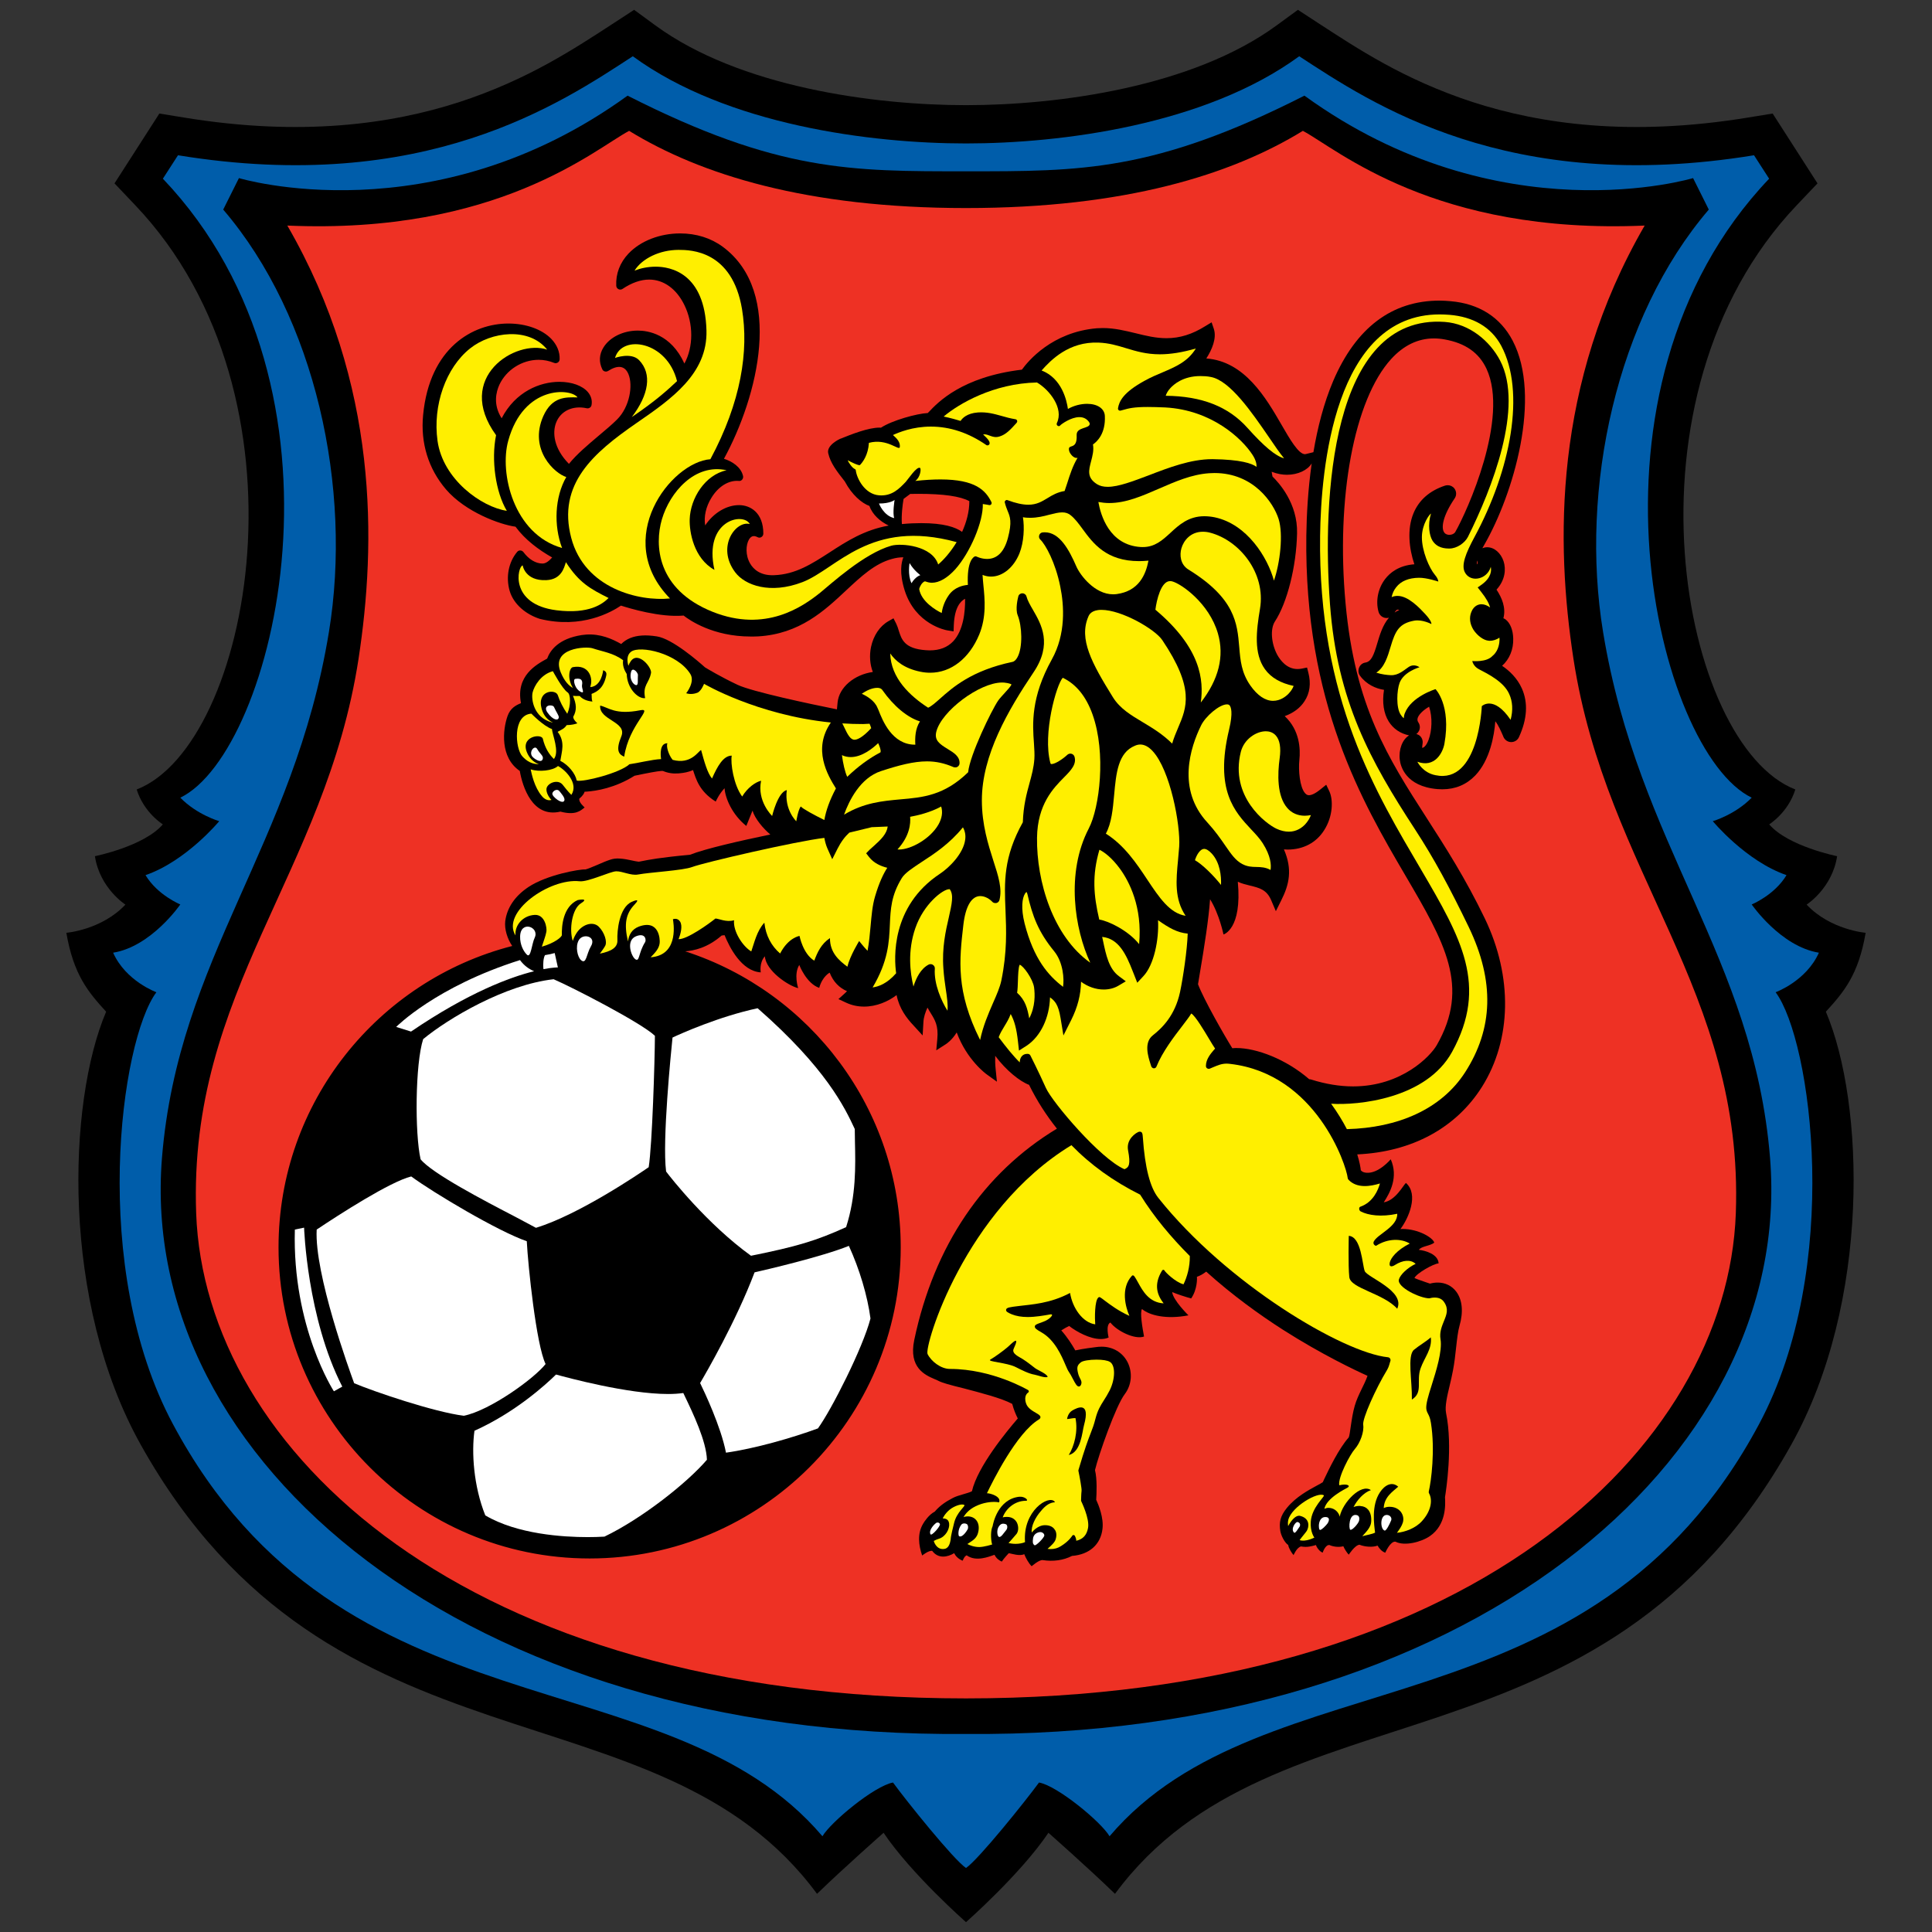 <?xml version="1.0" encoding="utf-8"?>
<!-- Generator: Adobe Illustrator 22.1.0, SVG Export Plug-In . SVG Version: 6.00 Build 0)  -->
<svg version="1.1" id="Layer_1" xmlns="http://www.w3.org/2000/svg" xmlns:xlink="http://www.w3.org/1999/xlink" x="0px" y="0px"
	 viewBox="0 0 600 600" enable-background="new 0 0 600 600" xml:space="preserve">
<rect x="0" y="0" width="600" height="600" fill="#333333" stroke="none"/>
<g>
	<path d="M579.396,289.686c0,0-10.932-0.868-18.339-8.753c0,0,7.948-5.05,9.48-15.034c0,0-15.263-3.063-21.103-9.887
		c0,0,5.84-3.56,8.126-10.832c-35.504-13.761-56.243-121.932,0.462-181.473l6.418-6.759l-13.924-21.687l-7.706,1.253
		c-36.423,5.961-64.222,2.044-85.36-4.786c-10.683-3.476-19.799-7.706-27.513-11.937c-8.005-4.395-14.586-8.753-19.992-12.257
		l-6.866-4.479l-6.616,4.835c-26.032,19.066-67.626,24.77-96.463,24.77c-28.831,0-70.431-5.705-96.463-24.77l-6.609-4.835
		l-6.866,4.479c-5.406,3.503-11.994,7.862-19.999,12.257c-7.713,4.231-16.83,8.461-27.505,11.937
		c-21.147,6.829-48.944,10.747-85.36,4.786l-7.706-1.253L35.561,56.949l6.416,6.759c56.707,59.541,35.975,167.712,0.471,181.473
		c2.278,7.271,8.126,10.832,8.126,10.832c-5.848,6.823-21.103,9.887-21.103,9.887c1.532,9.984,9.48,15.034,9.48,15.034
		c-7.414,7.885-18.347,8.753-18.347,8.753c2.243,13.098,6.838,18.462,12.357,24.5c-12.022,28.275-14.017,90.181,10.754,134.495
		c59.15,105.829,160.399,72.212,210.018,139.466c8.476-8.218,20.669-18.959,20.669-18.959C283.007,581.988,300,596.945,300,596.945
		s16.993-14.957,25.597-27.756c0,0,12.2,10.741,20.676,18.959c49.619-67.254,150.868-33.637,210.011-139.466
		c24.772-44.314,22.784-106.22,10.754-134.495C572.558,308.148,577.16,302.785,579.396,289.686z"/>
	<path fill="#005DAA" d="M564.874,295.869c-11.908-1.924-20.868-14.986-20.868-14.986s7.073-2.878,10.811-9.102
		c-12.635-4.351-22.897-16.758-22.897-16.758s6.915-1.988,12.086-7.3c-29.293-14.131-57.134-126.54,5.413-192.227l-4.694-7.28
		c-76.62,12.515-118.827-16.138-141.24-30.746C374.277,38.837,329.464,44.549,300,44.549c-29.457,0-74.27-5.712-103.477-27.079
		c-22.415,14.608-64.62,43.261-141.247,30.746l-4.694,7.28c62.554,65.688,34.707,178.096,5.413,192.227
		c5.171,5.312,12.086,7.3,12.086,7.3s-10.256,12.407-22.89,16.758c3.731,6.224,10.804,9.102,10.804,9.102
		s-8.96,13.062-20.861,14.986c3.924,8.831,13.432,12.279,13.432,12.279c-11.16,14.977-20.847,85.566,5.142,134.132
		c52.605,98.356,153.505,71.314,201.708,127.985c2.634-4.466,16.173-15.655,21.914-16.688c4.173,5.727,18.781,23.924,22.67,26.545
		c3.889-2.621,18.497-20.819,22.677-26.545c5.732,1.033,19.273,12.222,21.907,16.688c48.21-56.672,149.103-29.629,201.707-127.985
		c25.99-48.566,16.303-119.155,5.143-134.132C551.434,308.148,560.941,304.7,564.874,295.869z"/>
	<path d="M549.71,359.655c-5.057-62.433-40.967-96.911-51.857-163.347c-7.328-44.599,4.153-97.767,32.826-131.219l-4.878-9.779
		c0,0-60.205,18.246-120.699-25.605C358.359,53.43,335.603,53.201,300,53.201c-35.596,0-58.359,0.229-105.102-23.495
		C134.41,73.556,74.205,55.311,74.205,55.311l-4.885,9.779c28.681,33.452,40.154,86.62,32.825,131.219
		c-10.889,66.436-46.793,100.913-51.848,163.347C42.74,453.568,144.666,539.889,300,538.492
		C455.334,539.889,557.26,453.568,549.71,359.655z"/>
	<path fill="#EE3124" d="M488.652,204.619c-5.47-35.71-6.411-85.281,22.114-134.567c-65.253,2.834-95.359-23.681-106.148-29.415
		c-22.2,13.61-55.204,23.974-104.618,23.974c-49.406,0-82.411-10.363-104.618-23.974c-10.789,5.734-40.888,32.249-106.148,29.415
		c28.525,49.285,27.584,98.857,22.114,134.567c-10.277,66.806-52.897,103.022-50.425,172.157
		C63.558,450.028,144.181,527.453,300,527.453s236.442-77.425,239.077-150.677C541.555,307.642,498.93,271.426,488.652,204.619z"/>
	<path d="M472.648,213.849c-1.453-3.283-3.909-5.554-6.154-7.079c2.287-2.045,3.555-5.114,3.448-8.454
		c-0.044-2.636-0.934-4.837-2.372-5.941c-0.2-0.141-0.442-0.27-0.677-0.376c0.862-3.27-0.484-6.381-2.137-8.882
		c2.707-2.984,2.984-6.361,2.194-8.81c-0.862-2.599-2.906-4.353-5.072-4.353c-0.519,0-1.039,0.108-1.517,0.293
		c0.165-0.293,0.35-0.62,0.541-0.955c9.16-15.881,17.977-46.073,8.868-63.494c-3.811-7.279-10.455-11.51-19.26-12.257
		c-1.16-0.101-2.293-0.185-3.425-0.185c-14.828,0-25.968,8.418-33.047,24.948c-2.949,6.937-4.872,14.566-6.147,22.129l-2.273,0.556
		c-0.121,0.042-0.22,0.064-0.349,0.064c-1.987,0-4.694-4.644-7.265-9.109c-4.865-8.405-11.459-19.742-23.374-20.619
		c1.752-2.72,3.276-6.275,2.343-9.159l-0.697-2.066l-1.895,1.147c-4.102,2.577-7.963,3.782-12.115,3.782
		c-3.326,0-6.402-0.756-9.636-1.553c-3.226-0.776-6.538-1.596-10.107-1.596c-0.626,0-1.246,0.044-1.873,0.064
		c-13.931,1.175-21.373,10.206-23.29,12.856c-18.596,2.221-26.109,10.164-28.958,13.198c-0.093,0.071-0.2,0.171-0.249,0.27
		c-3.447,0.171-11.083,2.28-14.566,4.558c-0.141,0-0.277-0.028-0.44-0.028c-3.525,0-8.86,2.13-12.044,3.425l-0.193,0.051
		c-0.057,0.028-4.301,1.95-3.696,4.5c0.705,3.085,2.728,5.655,5.05,8.619l0.121,0.171c2.179,4.102,5.228,6.702,7.627,7.57
		c0.904,2.658,3.348,4.844,5.983,6.09c-7.528,1.332-13.034,4.857-18.368,8.34c-5.441,3.496-10.555,6.858-17.285,7.071
		c-4.266,0.165-6.389-1.901-7.379-3.617c-1.524-2.607-1.324-5.791-0.378-7.443c0.662-1.117,1.51-1.367,2.621-0.776
		c0.413,0.235,0.869,0.235,1.233,0c0.378-0.213,0.62-0.64,0.62-1.061c0-6.567-4.074-8.867-7.55-8.867
		c-3.953,0-7.963,2.478-10.512,6.303c-0.449-2.728,0.22-5.805,1.944-8.583c2.137-3.504,5.341-5.512,8.511-5.235
		c0.376,0.057,0.776-0.085,1.033-0.413c0.249-0.314,0.363-0.705,0.277-1.111c-0.655-2.876-3.518-4.601-5.932-5.349
		c10.527-19.323,18.71-51.699-0.363-65.836c-3.683-2.722-8.249-4.153-13.234-4.153c-6.317,0-12.285,2.322-16.024,6.231
		c-2.685,2.828-4.01,6.304-3.832,10.028c0.015,0.442,0.292,0.855,0.699,1.055c0.391,0.2,0.868,0.178,1.231-0.071
		c2.863-1.922,5.67-2.906,8.291-2.906c4.487,0,8.461,2.849,10.918,7.856c2.892,5.883,2.843,13.062,0.029,18.218
		c-4.202-9.216-11.409-10.235-14.465-10.235c-4.509,0-8.682,2.023-10.655,5.207c-1.359,2.15-1.488,4.565-0.37,6.829
		c0.128,0.328,0.442,0.563,0.79,0.649c0.321,0.099,0.699,0.028,0.99-0.143c3.012-1.93,5.228-1.68,6.332,0.99
		c1.46,3.504,0.385,10.142-3.498,14.038c-1.594,1.609-3.617,3.276-5.754,5.085c-3.355,2.842-6.802,5.727-9.23,8.739
		c-4.714-4.786-5.185-9.665-4.002-12.763c1.396-3.66,5.184-5.47,9.536-4.507c0.327,0.07,0.691,0,0.976-0.2
		c0.27-0.178,0.462-0.457,0.512-0.805c0.257-1.425-0.121-2.777-1.09-3.967c-1.702-2.036-5.035-3.24-8.902-3.24
		c-5.991,0-13.625,3.005-17.926,11.323c-2.749-4.316-1.682-8.24-0.734-10.362c2.15-4.659,7.051-7.799,12.222-7.799
		c1.653,0,3.283,0.335,4.821,0.961c0.378,0.15,0.805,0.101,1.154-0.128c0.335-0.22,0.535-0.598,0.543-0.989
		c0.092-2.308-0.827-4.494-2.593-6.346c-2.898-2.992-7.884-4.764-13.326-4.764c-10.967,0-24.479,7.414-26.48,28.439
		c-0.833,8.667,1.623,16.644,7.101,23.061c6.082,7.08,16.866,10.969,21.595,11.595c2.984,4.061,7.187,7.187,11.382,9.558
		c-0.706,0.783-1.774,1.887-2.992,1.887c-2.108,0-4.266-1.304-5.932-3.561c-0.236-0.293-0.563-0.484-0.955-0.499
		c-0.37-0.029-0.734,0.121-0.996,0.448c-2.658,3.162-3.555,7.785-2.337,12.058c1.24,4.287,5.193,7.4,9.401,8.739
		c13.049,3.199,22.307-2.186,25.177-4.124c2.564,0.82,12.15,3.746,19.451,3.091c1.823,1.425,9.116,6.51,20.819,6.51
		c0.776,0,1.552,0,2.35-0.042c12.877-0.763,20.575-7.97,27.349-14.322c4.586-4.274,8.882-8.298,14.173-9.723
		c1.26-0.363,2.399-0.512,3.375-0.512h0.178c-0.605,1.559-1.324,4.758,0.42,10.298c3.355,10.549,12.807,12.336,13.227,12.387
		l1.952,0.319l0.077-1.979c0.229-5.378,2.03-7.414,3.505-8.148c0.05,4.096-0.541,9.821-3.698,13.212
		c-1.801,1.873-4.18,2.812-7.306,2.812c-0.4,0-0.791-0.028-1.203-0.057c-6.638-0.462-7.529-3.333-8.405-6.103
		c-0.227-0.77-0.449-1.46-0.791-2.152l-0.84-1.645l-1.588,0.904c-2.7,1.553-4.644,4.481-5.385,8.006
		c-0.556,2.678-0.334,5.426,0.556,7.755c-5.754,0.818-10.476,4.751-10.94,9.458l-0.206,2.151c-8.461-1.695-26.36-5.499-30.847-7.614
		c-5.292-2.5-9.265-4.914-10.113-5.42c-2.009-1.801-10.156-8.909-14.993-9.629c-1.73-0.264-3.234-0.363-4.615-0.264
		c-2.713,0.178-4.865,1.062-6.424,2.636c-2.771-1.574-6.446-3.226-10.875-2.935c-0.449,0.029-0.969,0.086-1.425,0.158
		c-7.136,1.125-9.757,4.692-10.711,7.328c0,0-0.086,0.028-0.101,0.042c-3.205,1.759-9.685,5.264-8.012,13.768
		c-1.673,0.697-3.333,1.581-4.195,4.059c-1.46,4.18-2.379,12.778,3.817,16.993c0.847,4.8,3.874,14.687,12.621,12.635
		c4.692,1.233,6.217-0.248,7.528-1.303c0,0-1.952-1.603-1.645-2.728c1.154-0.969,1.545-1.759,1.623-2.151
		c0.207,0,0.413-0.028,0.62-0.028c3.005-0.2,8.874-1.133,14.893-4.929c4.287-0.898,6.937-1.389,8.346-1.497h0.449
		c1.502,0.642,3.084,0.899,4.822,0.77c0.249-0.029,0.499-0.057,0.769-0.079c0.848-0.093,2.258-0.271,3.782-0.961
		c0.897,2.671,1.873,6.567,7.051,9.793c0,0,0.996-2.329,2.742-4.145c0.206,3.155,2.414,8.232,6.752,11.708
		c0,0,1.282-3.205,1.93-4.758c0.741,2.529,3.368,5.605,5.527,7.414c-9.501,1.981-20.177,4.402-24.963,6.297
		c-9.351,0.855-12.963,1.581-15.1,2.009l-0.512,0.099c-0.037,0.029-0.136,0.029-0.414,0.029c-0.541-0.05-1.352-0.229-2.172-0.407
		c-1.06-0.235-2.278-0.47-3.496-0.548c-1.211-0.106-2.223,0.051-3.155,0.378c-1.148,0.378-2.544,0.969-3.889,1.567
		c-1.212,0.513-3.028,1.282-3.683,1.425c-1.858-0.114-11.965,1.66-17.699,5.441c-4.252,2.828-6.68,6.453-7.236,10.605
		c-0.306,2.515,0.691,5.576,2.166,7.728c-41.686,10.712-72.575,48.594-72.575,93.6c0,53.259,43.331,96.612,96.612,96.612
		c53.282,0,96.613-43.353,96.613-96.612c0-42.948-28.14-79.391-66.927-91.94c2.671-0.214,6.829-1.02,11.317-4.908
		c0.312-0.028,0.613-0.071,0.904-0.114c1.545,3.797,5.263,11.174,11.246,11.56c0,0-0.563-2.942,1.275-5
		c0.306,4.466,7.207,9.146,10.342,9.893c0,0-1.447-4.329,0.341-7.2c0,0,2.165,5.727,6.189,7.115
		c1.011-3.619,3.248-4.722,3.248-4.722c1.154,2.933,3.054,4.736,5.391,5.754c-0.242,0.242-0.457,0.448-0.705,0.684l-1.959,1.772
		l2.385,1.111c1.766,0.827,3.634,1.218,5.578,1.218c3.852,0,7.464-1.574,10.092-3.575c0.847,4.195,3.091,7.15,5.32,9.501
		l2.771,3.034l0.242-4.103c0.064-1.574,0.633-3.183,1.26-4.551c0.349,0.662,0.726,1.253,1.075,1.831
		c1.247,2.036,2.357,3.789,1.981,7.92l-0.328,3.525l2.999-1.924c0.121-0.071,1.887-1.225,3.348-3.632
		c3.155,8.533,9.052,12.834,9.358,13.047l3.133,2.251l-0.392-3.86c-0.163-1.567-0.178-2.949-0.141-4.175
		c3.439,4.602,7.699,7.963,10.52,9.01c2.428,4.951,5.356,9.472,8.645,13.603c-22.833,13.796-38.16,36.401-44.3,65.61
		c-1.831,8.689,3.441,10.932,6.282,12.165c0.449,0.178,0.877,0.349,1.183,0.527c1.216,0.642,3.525,1.282,7.862,2.343
		c5.035,1.333,11.787,3.041,15.092,4.837c0.492,1.858,1.132,3.348,1.73,4.523c-3.474,4.03-12.464,14.913-14.243,22.606
		c-0.548,0.319-1.966,0.719-2.779,0.954c-1.167,0.341-2.293,0.669-3.168,1.146c-0.136,0.071-0.236,0.143-0.363,0.2
		c-1.24,0.662-3.434,1.873-5.242,4.03c-1.838,0.941-3.276,3.17-3.575,3.703c-1.902,3.105-1.418,6.774-0.328,9.929
		c0,0,1.952-1.603,3.113-1.453c1.895,2.564,4.793,1.951,6.816,0.726c0.455,0.89,1.253,1.759,2.627,2.343
		c0.605-1.26,0.656-1.31,1.254-1.688c2.906,2.122,6.937,0.427,8.653-0.156c0.578,1.111,1.311,1.68,2.265,2.115
		c0.642-1.004,2.166-2.614,2.166-2.614c0.897,0.129,3.39,1.011,4.806,0.299c0.492,1.232,1.432,2.927,2.308,3.753
		c0,0,2.322-2.073,3.461-1.901c3.156,0.484,6.361,0.092,9.067-1.304c5.398-0.42,8.911-3.547,9.466-8.405
		c0.42-3.418-1.205-7.4-1.952-9.03c0.121-1.93,0.334-6.411-0.378-9.216c1.146-4.8,6.481-19.964,9.237-23.581
		c2.144-2.814,2.486-6.667,0.926-9.843c-1.524-3.071-4.558-4.901-8.076-4.901c-0.62,0-1.275,0.042-1.887,0.143
		c-0.677,0.079-3.74,0.455-6.312,1.004c-0.961-1.695-2.513-4.173-4.358-6.204c0.912-0.598,1.731-1.039,2.436-1.381
		c2.344,1.816,6.438,4.059,9.843,4.059c0.904,0,1.732-0.156,2.429-0.47c0,0-1.011-3.96,0.548-4.657
		c1.944,2.564,7.543,5.398,10.448,4.351c-0.541-2.878-1.324-7.585-0.633-8.539c2.315,1.957,7.535,3.289,14.422,1.957
		c0,0-4.8-4.7-5.05-7.229c1.304,0.592,4.516,1.625,5.897,1.974c1.924-2.771,1.867-6.303,1.774-6.702
		c1.082-0.413,1.809-0.783,2.893-1.623c8.175,7.372,16.687,13.475,23.866,18.069c12.029,7.669,22.463,12.598,26.23,14.293
		c-0.89,2.693-2.955,5.82-3.959,9.294c-1.104,3.789-1.403,8.889-1.874,9.837c-3.084,3.474-6.11,9.799-7.57,12.855
		c-0.193,0.427-0.363,0.776-0.484,1.055c-0.335,0.228-1.196,0.705-1.909,1.082c-2.535,1.381-6.395,3.447-9.188,6.831
		c-2.172,2.649-2.493,4.579-2.1,7.192c0.193,1.339,1.297,3.632,2.464,4.402c0.121,0.983,1.133,2.57,1.667,3.133
		c0,0,0.983-2.392,2.308-2.692c1.987,0.365,3.241-0.07,4.657-0.44c0.093,0.633,1.19,2.115,2.073,2.357c0,0,0.791-2.522,2.116-2.357
		c1.018,0.484,2.763,0.776,4.301,0.384c0.349,0.855,1.196,2.151,1.68,2.608c0,0,1.922-2.992,3.333-3.085
		c1.596,0.655,4.131,0.869,5.605,0.264c0.57,0.976,1.339,1.845,2.401,2.214c0,0,1.559-3.647,3.168-3.425
		c2.814,1.453,7.999,0.128,10.705-1.745c5.072-3.505,4.822-9.744,4.672-12.073c0.314-1.922,2.486-15.704,0.328-26.166
		c-0.405-2.03,0.328-5.185,1.119-8.483c0.349-1.53,0.747-3.098,1.039-4.757c0.442-2.329,0.721-4.701,0.963-7.038
		c0.292-2.62,0.576-5.099,1.053-6.772c1.254-4.331,0.891-8.098-1.018-10.633c-1.361-1.803-3.397-2.806-5.754-2.806
		c-0.756,0-1.567,0.106-2.394,0.328c-0.492-0.178-0.939-0.328-1.332-0.449c-2.009-0.699-2.898-1.005-3.483-1.304
		c0.642-1.438,5.862-4.43,7.5-4.536c-0.15-2.871-4.145-3.995-6.132-4.195c0.741-1.181,3.553-1.181,4.778-2.258
		c-0.499-1.596-4.978-4.23-9.835-4.23c-0.213,0-0.449,0.028-0.669,0.028c2.478-3.283,5.798-10.733,1.702-14.329
		c-0.855,0.769-3.241,5.463-6.88,6.026c1.944-2.977,4.602-7.834,2.166-13.368c0,0-3.789,4.536-7.592,4.18
		c-0.684-0.064-1.247-0.242-1.702-0.769c-0.079-0.855-0.371-2.557-1.104-4.929c16.971-0.776,30.653-8.17,38.744-20.99
		c9.23-14.7,9.558-34.215,0.891-52.241c-6.047-12.535-12.187-22.079-18.141-31.344c-11.901-18.519-22.193-34.501-25.12-66.515
		c-3.034-32.826,2.658-63.323,14.173-75.937c3.861-4.23,8.333-6.381,13.262-6.381c1.09,0,2.236,0.101,3.383,0.321
		c6.396,1.154,10.633,4.138,12.955,9.116c7.115,15.285-6.053,44.314-9.707,50.681c-0.321,0.534-1.033,0.884-1.845,0.884
		c-0.448,0-1.295-0.128-1.717-0.955c-0.783-1.453-0.305-4.942,3.377-10.377c0.633-0.919,0.598-2.157-0.079-3.056
		c-0.505-0.67-1.275-1.025-2.086-1.025c-0.264,0-0.543,0.051-0.82,0.121c-4.8,1.588-8.098,4.481-9.8,8.583
		c-2.066,4.958-1.36,11.026,0.264,15.846c-4.857,0.37-7.599,2.643-9.102,4.622c-2.179,2.863-2.97,6.759-2.023,10.142
		c0.292,1.055,1.196,1.823,2.293,1.924h0.229c0.255,0,0.47-0.022,0.719-0.101c-1.952,2.28-2.849,5.336-3.604,7.863
		c-1.146,3.903-1.902,5.748-3.689,6.075c-0.904,0.121-1.66,0.726-1.988,1.574c-0.341,0.855-0.249,1.803,0.299,2.529
		c1.952,2.678,4.886,3.981,7.443,4.373c-0.62,3.881-0.114,7.293,1.46,9.821c1.403,2.251,3.59,3.746,6.332,4.323
		c-2.045,1.196-3.298,4.358-2.892,7.585c0.235,1.922,1.774,8.254,11.702,9.094c0.512,0.029,1.011,0.058,1.51,0.058
		c4.052,0,7.506-1.454,10.241-4.303c4.565-4.8,5.877-12.385,6.211-16.815c0.955,1.168,1.803,3.177,2.401,4.529l0.136,0.35
		c0.427,0.946,1.359,1.581,2.378,1.581h0.022c1.033,0,1.966-0.578,2.401-1.532C474.286,223.358,474.6,218.259,472.648,213.849z
		 M298.789,165.177c-2.038-1.482-5.783-2.713-12.649-2.713c-1.852,0-3.882,0.077-6.048,0.292c-0.22-2.728,0.244-6.211,0.464-7.464
		c0.022-0.121,0.05-0.279,0.071-0.363c0.527-0.414,1.303-0.955,2.044-1.532c0.884,0,1.717-0.029,2.507-0.029
		c7.856,0,13.062,0.748,15.861,2.273C301.04,158.973,300.121,162.222,298.789,165.177z M436.489,271.952
		c12.15,20.74,20.17,34.429,9.687,52.669c-1.902,3.304-10.791,12.769-25.968,12.769c-4.188,0-8.575-0.734-13.012-2.13
		c-0.206-0.077-0.405-0.077-0.613-0.099c-7.222-6.268-16.417-9.687-22.62-9.687c-0.427,0-0.84,0.015-1.253,0.071
		c-2.429-3.881-8.852-15.113-10.655-19.878c0.143-0.912,0.335-2.001,0.535-3.247c1.396-8.241,2.792-17.037,3.205-23.154
		c2.849,4.544,4.173,10.94,4.173,10.94s5.826-1.596,4.444-16.36c1.24,0.556,2.528,0.877,3.775,1.181
		c2.891,0.699,5.185,1.254,6.567,4.501l1.475,3.448l1.68-3.377c2.471-4.892,3.533-9.586,0.826-15.811
		c0.378,0.029,0.77,0.057,1.126,0.057c4.885,0,8.959-2.15,11.395-6.06c2.728-4.28,2.821-9.401,1.568-12.079l-0.955-2.001
		l-1.723,1.389c-1.86,1.524-3.006,1.866-3.633,1.866c-0.306,0-0.734-0.077-1.203-0.613c-1.673-1.866-2.122-7.192-1.78-10.327
		c0.363-3.432,0.114-9.287-4.552-13.618c2.7-0.976,4.815-2.55,6.134-4.608c1.673-2.507,2.065-5.549,1.211-8.874l-0.407-1.609
		l-1.638,0.334c-0.448,0.094-0.919,0.129-1.339,0.129c-3.361,0-5.369-2.785-6.288-4.437c-1.88-3.504-2.201-8.034-0.734-10.305
		c3.832-5.826,6.673-17.115,6.893-27.378c0.249-9.386-5.762-15.861-7.627-17.662c-0.057-0.378-0.143-0.869-0.264-1.482
		c1.803,0.699,3.461,0.934,4.765,0.934c3.404,0,6.438-1.453,7.671-3.533c-1.148,8.106-1.575,15.933-1.667,22.413
		C405.009,218.259,423.199,249.275,436.489,271.952z M433.114,190.226c0.228-0.392,0.569-0.897,0.932-0.897
		c0.128,0,0.321,0.02,0.506,0.099C434.046,189.641,433.561,189.927,433.114,190.226z M443.668,229.732
		c-0.62,1.68-1.339,2.308-1.66,2.429c-0.114,0.057-0.242,0.057-0.341,0.099c0-0.263,0.029-0.712,0.128-1.354
		c0.149-0.868-0.171-1.823-0.869-2.414c-0.306-0.263-0.69-0.435-1.068-0.541c0.263-0.171,0.477-0.391,0.633-0.67
		c0.605-0.84,0.605-2.001,0.029-2.878c-0.343-0.49-0.4-0.925-0.228-1.48c0.391-1.119,1.78-2.443,3.531-3.447
		C444.921,222.781,444.701,226.983,443.668,229.732z M458.788,175.106c-0.049,0.085-0.099,0.134-0.163,0.178
		c0-0.264,0.064-0.67,0.185-1.225C458.953,174.486,458.946,174.877,458.788,175.106z"/>
	<path fill="#FFFFFF" d="M160.042,377.895c2.649,1.41,4.899,2.599,6.402,3.412c13.333-4.059,32.208-16.894,35.013-18.823
		c1.097-6.88,1.902-33.182,1.931-40.811c-4.231-4.032-25.577-15.035-31.46-17.563c-15.135,1.695-32.726,12.179-40.51,18.596
		c-2.478,7.671-2.621,29.323-0.798,37.32C134.124,364.391,150.306,372.845,160.042,377.895z"/>
	<path fill="#FFFFFF" d="M233.23,389.988c14.223-2.87,20.205-4.651,29.536-8.889c3.133-9.749,2.92-18.966,2.748-26.43
		c-0.028-1.438-0.057-2.784-0.057-4.037c-3.111-6.695-8.959-18.931-30.169-37.513c-11.908,2.543-23.853,7.877-26.43,9.102
		c-0.442,4.338-3.234,31.957-1.995,41.607C208.31,365.752,219.626,380.173,233.23,389.988z"/>
	<path fill="#FFFFFF" d="M234.34,395.137c-5.762,15.235-15.155,31.403-16.914,34.38c1.224,2.499,6.466,13.51,8.033,21.623
		c8.946-1.254,20.604-4.608,28.554-7.535c4.215-5.783,13.974-25.034,16.323-34.138c-0.939-7.051-3.369-15.234-6.71-22.549
		C255.209,390.309,237.717,394.376,234.34,395.137z"/>
	<path fill="#FFFFFF" d="M212.206,432.615c-1.39,0.198-2.949,0.306-4.716,0.306c-12.563,0-31.216-5.064-34.813-6.047
		c-3.191,3.148-12.713,11.802-25.326,17.457c-0.941,6.688-0.299,17.158,3.361,26.287c9.944,5.869,24.152,6.745,31.786,6.745
		c1.752,0,3.512-0.042,5.215-0.149c11.666-5.605,25.739-16.745,31.828-23.873c-0.171-5.734-4.345-14.487-6.873-19.75
		L212.206,432.615z"/>
	<path fill="#FFFFFF" d="M169.436,423.612c-2.906-5.991-5.455-30.561-5.84-38.14c-8.852-3.041-28.83-14.935-35.888-20.113
		c-6.488,1.596-22.329,11.787-29.358,16.496c-0.756,13.702,10.221,43.858,11.637,47.719c5.976,2.542,24.886,8.973,34.066,10.105
		C152.243,438.006,165.954,428.07,169.436,423.612z"/>
	<path fill="#FFFFFF" d="M91.569,381.848c-0.853,30.297,12.123,50.232,12.123,50.232l2.607-1.453
		c-10.962-21.38-11.859-49.37-11.859-49.37L91.569,381.848z"/>
	<path fill="#FFFFFF" d="M168.774,300.976c2.962-0.556,4.479-0.535,4.479-0.535l-0.989-4.465c-0.862,0.263-1.816,0.455-3.014,0.648
		C168.781,297.443,168.581,299.266,168.774,300.976z"/>
	<path fill="#FFFFFF" d="M161.488,298.162c-26.173,8.261-38.452,20.761-38.452,20.761l4.608,1.44
		c17.934-12.179,30.818-16.908,38.232-18.746C164.18,300.925,162.699,299.8,161.488,298.162z"/>
	<path fill="#FFEF00" d="M354.086,371.014c-8.348-4.173-15.419-9.28-21.345-15.369c-33.232,20.227-45.753,62.461-44.678,64.862
		c1.097,2.236,4.103,4.63,6.966,4.63c13.19,0,24.165,6.53,24.279,6.573c0.128,0.108,0.207,0.264,0.207,0.407
		c-0.007,0.149-0.093,0.306-0.235,0.378c-0.044,0.028-1.453,0.868-0.627,3.348c0.477,1.459,1.973,2.308,3.063,2.941
		c0.833,0.492,1.403,0.82,1.403,1.317c0,0.306-0.172,0.535-0.484,0.726c-6.974,4.189-14.452,19.423-16.132,22.912
		c1.018-0.013,4.551,1.012,3.775,2.843c-0.363-0.079-0.904-0.157-1.497-0.157c-0.932,0-3.318,0.121-5.833,1.375
		c-1.908,0.932-3.104,2.243-3.731,3.39c0.121-0.093,0.277-0.106,0.413-0.163c1.453-0.299,2.785,0.099,3.568,1.09
		c0.721,0.89,0.948,2.221,0.598,3.696c-0.369,1.774-1.58,2.542-2.876,3.368c-0.171,0.135-0.335,0.236-0.499,0.335
		c0.712,0.378,2.051,0.934,3.718,0.934c1.41,0,3.973-0.785,3.973-0.785c-0.527-1.944-0.413-4.529,0.15-5.675
		c0.143-0.827,1.61-8.383,8.24-9.159c1.774-0.2,3.149,1.246,2.109,1.246c-3.525,0-6.253,2.507-7.216,5.156
		c0.392-0.106,0.849-0.149,1.311-0.149c1.922,0,2.777,1.146,3.126,1.823c0.543,1.174,0.499,2.599-0.127,3.454
		c-0.427,0.527-0.948,1.125-1.524,1.759c-0.328,0.349-0.656,0.734-0.976,1.097c0.512,0.099,1.317,0.242,2.207,0.242
		c1.012,0,2.273-0.214,2.92-0.541c-0.762-9.694,7.401-14.814,9.217-12.543c0.427,0.534-1.453-0.627-4.296,2.913
		c-1.715,1.93-3.111,4.751-2.827,6.653c0.976-1.233,2.493-2.236,3.946-2.28h0.171c1.674,0,2.542,0.677,2.935,1.275
		c0.62,0.741,0.748,1.845,0.378,3.056c-0.257,0.983-1.332,1.944-2.536,3.019c0.242,0.029,0.62,0.071,0.998,0.071
		c1.119,0,2.201-0.292,3.155-0.912c2.572-1.581,3.518-3.234,3.518-3.234c0.114-0.156,0.235-0.22,0.378-0.22
		c0.178,0,0.314,0.064,0.406,0.2c0.064,0.128,0.492,0.868,0.457,1.594c2.15-0.519,3.269-1.794,3.674-4.01
		c0.521-2.933-2.1-8.225-2.115-8.269c-0.035-0.077-0.057-0.156-0.057-0.206c0.022-0.099,0.022-2.023,0.156-3.027
		c0.086-0.649-0.548-4.188-0.989-6.253c0-0.064,0-0.185,0.028-0.229c1.966-6.701,3.027-9.458,3.804-11.459
		c0.569-1.453,0.976-2.522,1.467-4.444c0.683-2.663,1.581-4.089,2.607-5.712c0.583-0.904,1.167-1.852,1.823-3.127
		c1.752-3.539,1.809-7.741,0.085-8.81c-0.761-0.484-2.328-0.712-4.195-0.712c-2.143,0-4.215,0.328-4.835,0.812
		c-1.161,0.926-1.324,1.574-0.891,3.383c0.179,0.756,0.442,1.253,0.635,1.653c0.341,0.648,0.627,1.176,0.257,2.016
		c-0.2,0.398-0.492,0.477-0.627,0.477c-0.62,0-1.06-0.827-1.937-2.493c-0.392-0.763-0.826-1.559-1.183-2.051
		c-0.312-0.442-0.611-1.154-1.06-2.186c-1.247-2.907-3.326-7.728-7.407-10.064c-1.581-0.897-2.13-1.295-2.102-1.838
		c0.036-0.512,0.57-0.705,1.247-0.969c0.306-0.114,0.826-0.32,1.453-0.534c1.966-0.697,3.575-2.535,2.065-2.251
		c-2.137,0.378-4.558,0.805-6.987,0.805c-1.937,0-3.555-0.292-4.929-0.84c-1.233-0.528-1.851-0.84-1.766-1.418
		c0.093-0.684,1.062-0.805,3.918-1.154c4.023-0.506,9.729-0.754,15.946-4.059c0.77,4.729,3.938,9.216,7.814,9.75
		c-0.143-1.723-0.229-7.478,1.018-8.361c0.099-0.114,0.292-0.136,0.42-0.064c0.057,0.029,0.114,0.064,0.171,0.079
		c0.314,0.2,0.783,0.519,1.41,1.025c1.603,1.196,4.21,3.177,7.592,4.687c-1.176-2.678-2.799-8.54,0.769-12.429
		c0.051-0.099,0.2-0.171,0.328-0.134c0.114,0,0.228,0.035,0.335,0.149c0.391,0.492,0.804,1.218,1.275,2.073
		c1.453,2.649,3.418,6.203,7.926,6.46c-1.922-2.507-3.226-5.699-0.47-10.213c0.085-0.121,0.249-0.222,0.391-0.222
		c0.158,0.051,0.321,0.121,0.378,0.271c0.178,0.42,3.327,3.582,5.877,4.245c1.097-2.236,2.014-5.398,1.957-8.781
		C363.785,384.348,358.437,378.008,354.086,371.014"/>
	<path fill="#FFEF00" d="M296.311,472.954c-0.257,1.125-1.025,3.903-1.076,5.164l-0.042,0.235c-0.235,1.381-0.776,2.557-1.979,2.685
		c-2.486,0.327-3.206-2.421-3.206-2.421l0.007-0.071c0.427-0.249,0.897-0.457,1.453-0.634c2.166-0.591,3.512-3.076,3.298-4.751
		c-0.156-1.174-0.855-1.581-1.966-1.602c-0.099,0,0.726-1.581,2.116-2.707c1.524-1.246,3.953-2.001,4.593-1.424
		C299.844,467.72,297.094,469.678,296.311,472.954"/>
	<path d="M307.577,422.216c1.368-0.791,4.017-2.7,5.356-3.861c1.247-1.09,4.046-4.131,1.866,0.534
		c-0.683,1.524,1.667,2.443,2.856,3.213c1.375,0.868,2.614,1.887,3.876,2.841c0.769,0.569,3.718,1.766,3.824,2.671
		c-0.82,0.406-3.07-0.527-4.067-0.699c-1.759-0.277-4.131-1.495-5.719-2.3C312.763,423.121,306.325,422.914,307.577,422.216"/>
	<path d="M333.039,438.028c1.44-0.834,5.712-3.035,3.612,4.558c-0.578,2.044-0.897,8.376-4.736,9.287
		c1.702-2.764,2.935-7.293,2.08-11.474c-0.948-0.022-1.717,0.255-2.607,0.299C331.388,440.699,331.594,438.846,333.039,438.028"/>
	<path fill="#FFFFFF" d="M291.909,473.353c-0.121-0.448-0.477-0.562-0.969-0.499c-0.406,0.1-2.7,2.258-1.966,3.633
		C289.324,477.135,292.094,473.958,291.909,473.353"/>
	<path fill="#FFFFFF" d="M297.863,477.085c-0.299-0.171-0.427-2.122,0.655-3.548c0.42-0.583,1.403-0.499,1.845-0.135
		c0.22,0.214,0.455,0.955,0.136,1.561C300.249,475.462,298.861,477.605,297.863,477.085"/>
	<path fill="#FFFFFF" d="M310.228,477.291c-0.541-0.206-0.805-2.214,0.02-3.304c0.548-0.748,1.076-0.969,2.073-0.648
		c0.605,0.184,0.684,1.275,0.114,1.915C311.652,476.159,310.89,477.533,310.228,477.291"/>
	<path fill="#FFFFFF" d="M321.296,479.892c-0.605-0.407-0.634-0.969-0.471-2.144c0.121-0.89,0.783-1.766,2.095-1.944
		c0.719-0.071,1.431,0.462,1.396,1.055C324.286,477.57,321.679,480.169,321.296,479.892"/>
	<path fill="#FFEF00" d="M403.606,478.296c0.847-1.176,1.788-2.208,2.23-2.878c0.732-1.231,1.046-3.889-2.109-4.657
		c-1.211-0.292-2.642,1.24-3.674,3.17c-0.114-0.578-0.108-1.319,0.042-1.93c1.033-4.103,9.267-8.854,11.032-7.607
		c0.422,0.306-3.716,3.667-4.052,8.119c-0.257,3.226,1.111,5,1.111,5S405.493,478.93,403.606,478.296"/>
	<path fill="#FFFFFF" d="M403.499,474.279c-0.314,0.356-1.218,2.058-1.61,1.688c-1.167-1.09,0.464-3.432,1.084-3.291
		C404.041,472.933,403.806,473.93,403.499,474.279"/>
	<path fill="#FFFFFF" d="M411.946,471.152c-2.807-0.42-2.585,4.089-1.974,3.989c0.592-0.106,1.625-1.168,2.251-1.952
		C412.794,472.37,413.036,471.316,411.946,471.152"/>
	<path fill="#FFFFFF" d="M422.073,472.292c0.2-0.855,0.036-1.588-0.719-1.766c-2.5-0.627-2.535,4.28-2.009,4.551
		C419.901,475.333,421.782,473.268,422.073,472.292"/>
	<path fill="#FFFFFF" d="M432.037,472.171c0.286-0.726-0.255-1.638-1.31-1.695c-2.243-0.071-2.115,4.38-0.741,4.85
		C430.513,475.532,431.604,473.211,432.037,472.171"/>
	<path fill="#FFFFFF" d="M166.061,291.196c-0.926,1.895-1.183,6.425-2.386,5.328c-1.125-1.055-2.201-3.205-2.152-5.633
		C161.594,285.663,167.627,287.863,166.061,291.196"/>
	<path fill="#FFFFFF" d="M183.488,293.945c1.909-3.183-2.5-4.245-3.768-1.915c-1.111,1.972-0.363,5.27,0.769,6.189
		C182.122,299.573,182.122,296.238,183.488,293.945"/>
	<path fill="#FFFFFF" d="M200.354,292.571c0.349-0.548,0.22-3.006-2.821-1.809c-3.261,1.31-1.489,6.238-0.249,7.115
		C198.687,298.874,198.203,295.983,200.354,292.571"/>
	<path fill="#FFEF00" d="M165.398,215.075c0.484-2.009,2.557-5.633,6.303-6.631c0,0,2.948,5.549,4.587,6.596
		c0.947,0.618,1.046,4.067-0.123,6.629c-1.268-1.794-2.378-4.016-2.933-5.776c-0.662-2.001-6.631-1.552-5,4.288
		c0.627,2.214,1.979,3.525,3.547,4.259c-0.136-0.057-0.293-0.079-0.457-0.106C165.705,222.781,164.935,217.126,165.398,215.075"/>
	<path fill="#FFEF00" d="M163.81,234.019c-2.564-5.334,4.366-6.338,4.771-4.579c0.699,2.876,1.917,4.793,3.441,6.274
		c1.836-2.35-0.541-7.605-0.592-9.302c-2.606-0.861-6.409-4.786-6.409-4.786c-5.897,0.427-5.028,10.804-2.821,13.247
		c1.467,1.618,3.105,2.465,5.15,2.443C165.327,236.591,164.322,235.096,163.81,234.019"/>
	<path fill="#FFEF00" d="M169.749,244.746c0.435-1.625,3.504-2.849,4.986-1.047c0.635,0.798,1.581,2.058,2.707,3.155
		c2.35-3.632-1.981-7.849-4.153-8.96c-1.638,1.482-5.875,1.882-8.483,1.047c0.293,1.389,1.148,5.556,3.461,8.269
		c0.699,0.869,1.788,1.567,2.992,1.218C170.063,247.182,169.529,245.665,169.749,244.746"/>
	<path fill="#FFFFFF" d="M173.717,245.678c0.541,0.684,1.737,2.001,1.581,2.799c-0.314,1.702-4.053-1.097-3.753-2.115
		C171.723,245.579,173.033,244.831,173.717,245.678"/>
	<path fill="#FFFFFF" d="M165.342,234.995c0.705,0.798,2.634,1.981,3.14,0.897c0.513-1.103-0.655-1.552-1.667-3.304
		C166.046,231.242,164.109,233.493,165.342,234.995"/>
	<path fill="#FFFFFF" d="M172.057,219.576c-0.406-0.926-3.703-0.712-2.029,1.71c1.745,2.471,3.41,2.614,3.504,1.502
		C173.61,222.225,172.783,221.236,172.057,219.576"/>
	<path fill="#FFFFFF" d="M178.609,210.845c-0.776,0.178-0.092,3.361,2.009,4.131c0.976,0.327,0-1.198,0.128-2.159
		C180.988,211.527,180.746,210.445,178.609,210.845"/>
	<path fill="#FFFFFF" d="M198.109,209.741c0.179-0.719-1.644-2.821-2.108-1.126c-0.697,2.55,0.884,4.16,1.596,4.16
		C198.324,212.774,197.988,211.107,198.109,209.741"/>
	<path d="M283.477,171.986l1.189,3.553c0,0,2.485,1.895,2.742,2.03c0.228,0.129,1.994-1.196,1.994-1.196l-1.715-3.312
		L283.477,171.986z"/>
	<path fill="#FFEF00" d="M135.876,136.887c-1.53-10.997,2.586-22.712,10.143-28.701c6.481-5.178,18.246-6.71,23.916,0.398
		c-9.779-3.333-28.916,8.604-15.876,26.566c-1.567,7.706-0.136,17.684,3.34,23.49C149.572,157.478,137.543,148.91,135.876,136.887"
		/>
	<path fill="#FFEF00" d="M172.833,189.527c-14.821-1.873-12.079-13.667-10.512-13.937c0,0,0.727,4.878,7.343,4.579
		c4.609-0.206,5.499-3.711,6.082-5.584c4.11,6.438,7.685,8.333,13.254,11.132C187.184,187.526,182.989,190.789,172.833,189.527"/>
	<path fill="#FFEF00" d="M210.261,118.362c-3.113-12.457-17.108-14.614-19.26-7.207c0,0,5.029-1.845,7.478,0.697
		c4.074,4.231,3.034,10.712-2.264,17.664C203.623,124.516,207.391,121.062,210.261,118.362"/>
	<path fill="#FFEF00" d="M157.834,136.887c4.78-17.42,19.537-16.345,21.523-13.467c-3.582-0.079-7.877-0.341-10.626,5.798
		c-4.622,10.463,3.617,17.89,7.136,18.923c-3.603,6.233-3.938,15.114-1.31,22.044C159.408,165.91,155.071,146.788,157.834,136.887"
		/>
	<path fill="#FFEF00" d="M230.438,95.991c-3.041-18.147-15.833-18.389-19.687-18.389c-5.903,0-11.373,2.7-13.695,6.446
		c1.823-0.719,4.081-1.225,6.574-1.225c4.558,0,15.269,1.922,15.768,19.799c0.378,13.454-10.89,21.296-21.773,28.795
		c-13.304,9.202-24.614,18.917-20.227,35.618c4.145,15.762,21.103,19.814,30.669,18.818c-18.112-18.524,0.277-42.32,12.549-43.239
		C230.174,124.815,232.581,108.983,230.438,95.991"/>
	<path fill="#FFFFFF" d="M272.972,156.374c0,0,1.453,3.832,4.743,4.529c-0.57-1.488,0.107-5.64,0.107-5.64
		S276.574,156.374,272.972,156.374"/>
	<path fill="#FFFFFF" d="M282.479,174.863c0,0-0.67,3.603,0.592,6.26c1.281-2.13,2.763-2.5,2.763-2.5
		S283.783,177.156,282.479,174.863"/>
	<path fill="#FFEF00" d="M312.899,155.327c2.52,0.941,4.635,1.418,6.453,1.418c2.614,0,4.23-1.005,5.967-2.052
		c1.496-0.925,3.07-1.844,5.306-2.207c0.271-0.812,0.548-1.618,0.791-2.364c0.904-2.836,1.702-5.356,3.226-7.942
		c-1.289,0.306-2.429-1.445-2.586-2.079c-0.712-2.671,2.551,0.127,2.309-5c-0.093-2.579,4.094-1.895,4.059-3.504
		c0-0.051,0-0.249-0.343-0.699c-0.74-0.934-1.695-1.354-2.884-1.354c-2.593,0-5.527,2.151-5.883,2.515
		c-0.178,0.292-0.528,0.37-0.82,0.185c-0.321-0.171-0.413-0.549-0.27-0.869c2.186-4.536-2.23-10.263-6.183-12.592
		c-13.51,0.286-24.279,6.603-28.98,10.576c2.023,0.42,4.259,1.055,5.25,1.361c0.556-0.848,1.952-2.357,5.356-2.628
		c2.77-0.193,5.021,0.42,7.357,1.075c1.367,0.4,2.77,0.777,4.329,1.033c0.235,0.029,0.442,0.193,0.521,0.435
		c0.071,0.222,0.015,0.464-0.143,0.642l-0.071,0.099c-1.831,2.023-3.226,3.548-5.164,4.146c-2.258,0.755-3.298-0.769-5.099-0.642
		c-0.363,0.044,2.3,1.803,1.902,2.999c-0.05,0.171-0.207,0.328-0.405,0.4c-0.214,0.07-0.414,0.05-0.592-0.071
		c-5.498-3.804-11.31-5.727-17.22-5.727c-5.677,0-9.951,1.801-11.774,2.621c0.392,0.448,2.359,1.73,2.137,3.725
		c-0.156,1.374-3.882-2.828-9.601-1.297c-0.22,3.782-1.902,5.989-2.777,6.888c-0.299,0.292-2.977-1.005-3.789-1.489
		c0.185,0.635,1.339,2.379,2.236,2.757c0.172,0.085,0.271,0.277,0.271,0.463c0.334,2.485,2.777,7.322,7.214,7.678
		c4.017,0.321,6.282-2.087,8.284-4.175c0.748-0.826,3.447-4.956,4.452-4.322c0.391,0.263,0.099,2.913-1.489,4.03
		c2.871-0.32,5.492-0.47,7.814-0.47c10.861,0,14.03,3.383,15.839,7.044c0.092,0.185,0.071,0.462-0.05,0.662
		c-0.163,0.207-0.42,0.306-0.649,0.257c-0.248-0.05-0.497-0.086-0.726-0.136c-0.455-0.071-0.868-0.141-1.253-0.193
		c0.15,5.457-3.881,15.043-8.575,20.298c-2.456,2.693-4.978,4.153-7.243,4.153c-0.67,0-1.332-0.156-1.965-0.398
		c-0.057,0-0.108-0.022-0.178-0.022c-0.2,0-0.449,0.143-0.721,0.42c-0.655,0.642-1.075,1.737-1.075,1.974
		c0.648,3.852,5.092,6.508,6.987,7.427c0.163-1.196,0.662-3.404,2.258-5.626c1.731-2.386,4.345-2.984,5.875-3.105
		c-0.363-7.379,1.702-8.632,2.137-8.839c0.2-0.063,0.392-0.063,0.57,0.036c0.02,0.015,1.48,0.741,3.254,0.741
		c3.12,0,5.299-2.166,6.46-6.475c1.332-5.028,0.704-6.56-0.086-8.461c-0.277-0.726-0.618-1.523-0.861-2.563
		c-0.079-0.236,0.006-0.492,0.198-0.635C312.435,155.299,312.684,155.213,312.899,155.327"/>
	<path fill="#FFEF00" d="M288.44,299.543c0.178-0.092,0.378-0.121,0.563-0.121c0.277,0,0.527,0.072,0.734,0.235
		c0.405,0.249,0.62,0.699,0.583,1.154c-0.341,4.815,2.109,10.178,3.932,13.077c0.184-1.801-0.136-4.102-0.543-6.78
		c-0.277-1.88-0.576-4.002-0.727-6.282c-0.492-6.503,0.721-11.765,1.702-16.011c0.898-4.023,1.581-6.936,0.257-8.667h-0.02h-0.136
		c-1.952,0-7.913,4.551-10.512,12.072c-2.472,7.122-1.638,13.882-0.592,18.163C284.517,303.703,285.948,300.811,288.44,299.543"/>
	<path fill="#FFEF00" d="M299.751,260.77c0.193-1.381-0.042-2.663-0.705-3.839c-4.124,5.092-8.903,8.234-12.849,10.791
		c-2.763,1.823-5.156,3.383-6.125,4.956c-3.32,5.406-3.498,9.637-3.718,14.507c-0.228,5.336-0.506,11.332-5.356,19.473
		c1.796-0.235,4.494-1.169,7.308-4.408c-0.627-4.501-1.688-20.762,13.581-30.875C294.743,269.496,299.18,265.129,299.751,260.77"/>
	<path fill="#FFEF00" d="M292.287,250.465c-3.326,1.866-7.521,2.82-9.637,3.197c0.178,2.073-0.106,5.976-3.931,10.127
		c0.171,0.036,0.328,0.036,0.506,0.036c3.661,0,9.636-3.291,12.193-7.713C292.557,254.112,292.835,252.202,292.287,250.465"/>
	<path fill="#FFEF00" d="M312.022,215.203c0.734-0.812,1.952-2.108,2.095-2.643c-0.158-0.134-0.727-0.405-2.265-0.576
		c-0.2-0.022-0.427-0.022-0.655-0.022c-6.994,0-18.845,8.882-20.427,15.305c-0.627,2.607,0.926,3.747,3.582,5.363
		c1.851,1.132,3.789,2.3,3.639,4.516c-0.035,0.405-0.277,0.769-0.64,1.004c-0.207,0.128-0.435,0.171-0.664,0.171
		c-0.185,0-0.376-0.028-0.534-0.077c-2.82-1.218-5.426-1.796-8.269-1.796c-4.124,0-8.674,1.19-14.28,3.021
		c-6.466,2.108-9.942,9.23-11.473,13.532c6.218-3.74,11.915-4.237,17.471-4.751c7-0.598,13.638-1.189,21.067-8.425
		c0.499-5.328,7.293-19.295,9.302-22.222C310.534,216.805,311.303,216.001,312.022,215.203"/>
	<path fill="#FFEF00" d="M273.32,233.713c0.092-0.013,0.114-0.05,0.156-0.193c0.128-0.554-0.255-1.68-0.754-2.735
		c-1.739,1.682-5.057,4.331-8.504,4.331c-0.99,0-1.909-0.2-2.749-0.605c0.334,2.529,0.919,5.206,1.645,6.737
		C266.447,238.043,269.887,235.523,273.32,233.713"/>
	<path fill="#FFEF00" d="M274.047,214.334c-0.106-0.185-0.477-0.719-1.631-0.719c-1.645,0-3.568,0.961-4.786,1.838
		c1.673,0.769,3.995,2.179,4.864,4.331c0.099,0.191,0.198,0.47,0.334,0.74c1.253,3.234,4.224,10.741,11.317,10.741h0.121
		c-0.121-2.102-0.057-4.901,1.438-7.236C281.866,222.881,277.543,219.305,274.047,214.334"/>
	<path fill="#FFEF00" d="M356.67,174.115c-1.018,0.092-1.994,0.149-2.906,0.149c-10.206,0-14.287-5.52-17.549-9.964
		c-1.233-1.688-2.399-3.254-3.725-4.301c-0.747-0.605-1.567-0.875-2.606-0.875c-1.211,0-2.564,0.356-4.017,0.719
		c-1.744,0.484-3.768,0.961-5.905,0.961c-0.769,0-1.545-0.029-2.278-0.178c0.484,3.069,0.349,7.656-1.104,11.281
		c-1.781,4.353-5.22,7.157-8.781,7.157c-0.904,0-1.803-0.178-2.658-0.527c0.051,0.976,0.15,2.038,0.257,3.155
		c0.449,4.43,0.976,9.879-1.289,15.369c-3.076,7.429-8.781,11.859-15.205,11.859c-0.983,0-1.995-0.085-3.021-0.306
		c-5.05-1.004-7.842-3.397-9.408-5.675c0.163,7.613,6.132,13.211,11.765,16.844c1.04-0.449,2.245-1.524,3.69-2.806
		c3.931-3.498,9.863-8.753,22.448-11.411c0.627-0.114,1.161-0.633,1.61-1.466c1.695-3.113,1.418-9.672,0.064-13.042
		c-0.77-1.908,0.028-5.213,0.193-5.833c0.121-0.583,0.69-0.976,1.253-0.976c0.605,0,1.126,0.393,1.282,0.976
		c0.341,1.282,1.154,2.7,2.031,4.202c2.57,4.452,6.103,10.555,0.171,19.358c-7.928,11.794-16.054,25.74-16.054,39.743
		c0,7.598,1.994,13.809,3.568,18.767c1.574,4.828,2.785,8.667,1.902,12.185c-0.114,0.477-0.47,0.847-0.954,0.955
		c-0.093,0.02-0.222,0.02-0.314,0.02c-0.371,0-0.719-0.128-0.961-0.398c-0.741-0.798-2.186-1.774-3.725-1.774
		c-2.728,0-4.6,3.177-5.264,8.96c-1.26,10.945-2.378,20.568,5.207,35.732c0.926-4.417,2.535-8.078,3.988-11.439
		c1.168-2.628,2.151-4.914,2.599-7.009c1.838-8.931,1.539-15.762,1.297-21.815c-0.378-8.867-0.67-16.488,5.384-27.357
		c0.172-5.171,1.176-8.874,2.073-12.157c0.684-2.478,1.311-4.808,1.504-7.456c0.099-1.482-0.007-3.076-0.128-4.929
		c-0.442-5.989-0.998-14.216,5.554-26.025c4.388-7.891,3.839-16.716,2.607-22.685c-1.488-7.42-4.536-12.948-6.174-14.522
		c-0.378-0.341-0.513-0.855-0.349-1.359c0.136-0.471,0.569-0.847,1.075-0.884c0.235-0.028,0.47-0.028,0.669-0.028
		c4.565,0,7.5,5.349,9.786,10.604c1.168,2.693,5.684,8.654,11.409,8.654c0.378,0,0.755-0.029,1.111-0.071
		C353.666,183.566,355.817,178.51,356.67,174.115"/>
	<path fill="#FFEF00" d="M340.688,150.37c0.891,0.548,1.966,0.818,3.32,0.818c3.368,0,7.92-1.759,12.748-3.575
		c6.112-2.357,13.047-5.015,19.629-5.015h0.249c8.632,0.115,12.165,1.311,13.596,2.394c0.044-0.84-0.178-2.087-1.225-3.703
		c-3.283-5.099-12.719-13.974-27.142-14.757c-2.093-0.086-3.867-0.143-5.413-0.143c-4.373,0-5.989,0.435-7.684,0.926
		c-0.264,0.086-0.492,0.128-0.756,0.2c-0.207,0.05-0.449,0-0.605-0.143c-0.156-0.156-0.242-0.37-0.2-0.598
		c0.356-2.166,1.631-4.894,8.234-8.511c1.922-1.075,3.803-1.873,5.605-2.628c4.173-1.781,7.82-3.333,10.34-7.407
		c-4.18,1.211-7.855,1.801-11.167,1.801c-4.252,0-7.378-0.954-10.434-1.873c-2.735-0.826-5.306-1.631-8.632-1.759
		c-9.217-0.363-14.821,5.435-17.677,8.661c6.288,2.436,7.798,9.265,8.176,11.943c1.823-1.033,3.953-1.588,5.969-1.588
		c3.205,0,5.391,1.482,5.499,3.753c0.27,5.464-2.386,7.97-3.69,8.861c0.314,1.78-0.136,3.511-0.576,5.184
		C338.103,146.089,337.498,148.354,340.688,150.37"/>
	<path fill="#FFEF00" d="M387.396,132.871c5.134,5.732,8.704,8.739,11.389,9.465c-1.289-1.554-2.871-3.825-4.886-6.816
		c-5.007-7.271-11.837-17.299-17.813-18.44c-1.125-0.235-2.251-0.292-3.305-0.292c-5.413,0-8.332,2.65-9.364,3.797
		c-0.756,0.826-1.19,1.658-1.397,2.328C373.223,123.014,381.499,126.268,387.396,132.871"/>
	<path fill="#FFEF00" d="M377.232,160.654c10.085,2.122,16.466,12.508,18.403,19.672c1.917-5.541,2.935-14.408,1.447-19.152
		c-1.561-4.921-7.707-14.272-19.922-14.272v-0.642v0.642c-0.541,0-1.117,0.042-1.673,0.064c-5.435,0.37-10.555,2.621-15.52,4.778
		c-5.292,2.3-10.256,4.479-15.491,4.479c-1.146,0-2.271-0.134-3.368-0.327c0.704,4.002,3.353,13.396,13.161,13.988
		c0.22,0.013,0.442,0.013,0.648,0.013c3.755,0,6.09-2.143,8.561-4.401c2.614-2.429,5.598-5.178,10.52-5.178
		C375.026,160.32,376.115,160.426,377.232,160.654"/>
	<path fill="#FFEF00" d="M392.837,207.824c-3.511-4.865-2.684-11.915-1.537-18.737c1.895-11.233-6.475-21.281-15.448-23.646
		c-0.798-0.222-1.566-0.306-2.3-0.306c-3.832,0-5.969,2.77-6.645,5.114c-0.613,2.086-0.378,5.028,2.151,6.616
		c14.537,8.952,15.177,16.687,15.804,24.123c0.334,4.067,0.662,7.919,3.454,11.908c2.186,3.119,4.63,4.751,7.036,4.751
		c2.315,0,4.01-1.368,4.835-2.23c0.798-0.84,1.319-1.695,1.561-2.399C397.716,212.169,394.717,210.445,392.837,207.824"/>
	<path fill="#FFEF00" d="M385.345,233.52c-3.476,13.931,7.842,22.35,11.074,23.846c1.333,0.627,2.636,0.919,3.861,0.919
		c2.407,0,4.081-1.253,5.057-2.28c0.862-0.947,1.453-1.972,1.78-2.869c-0.662,0.114-1.31,0.198-1.901,0.198
		c-2.179,0-4.074-0.826-5.435-2.407c-3.219-3.696-3.056-10.463-2.365-15.498c0.442-3.19,0.042-5.619-1.181-6.994
		c-0.963-1.104-2.245-1.332-3.127-1.332C390.138,227.104,386.342,229.533,385.345,233.52"/>
	<path fill="#FFEF00" d="M388.557,257.573c-5.057-5.42-11.396-12.13-6.845-31.018c1.282-5.314,0.548-6.979,0.185-7.449
		c-0.134-0.172-0.363-0.357-0.833-0.357c-2.421,0-6.708,3.775-8.041,6.504c-3.375,6.858-7.592,19.913,1.966,30.205
		c2.471,2.713,4.109,5.077,5.556,7.185c1.823,2.636,3.14,4.551,5.228,5.684c1.623,0.84,2.984,0.897,4.423,0.919
		c1.367,0.028,2.856,0.07,4.38,0.932c0.249-1.532,0.106-4.336-2.421-8.304C391.206,260.393,389.917,259.004,388.557,257.573"/>
	<path fill="#FFEF00" d="M376.328,265.086c-0.869-0.919-1.673-1.453-2.343-1.453c-1.396,0-2.48,2.179-2.878,3.511
		c2.258,1.282,5.677,4.637,8.098,7.685C379.305,271.974,378.892,267.893,376.328,265.086"/>
	<path fill="#FFEF00" d="M346.002,246.911c-0.392,4.288-0.798,8.753-2.572,11.98c5.756,3.625,9.531,9.252,12.864,14.28
		c3.718,5.583,6.972,10.463,11.908,11.239c-3.526-5.213-2.949-11.11-2.357-17.285c0.127-1.383,0.263-2.779,0.363-4.189
		c0.441-6.694-2.771-23.844-8.284-29.721c-1.233-1.324-2.522-2.001-3.782-2.001c-0.541,0-1.104,0.115-1.68,0.378
		C347.205,233.728,346.622,240.116,346.002,246.911"/>
	<path fill="#FFEF00" d="M341.437,263.898c-2.335,7.983-1.816,14.159-0.057,21.672c3.027,0.484,9.081,3.49,12.385,7.642
		c1.077-11.573-3.119-19.493-5.905-23.347C345.411,266.49,342.975,264.624,341.437,263.898"/>
	<path fill="#FFEF00" d="M338.588,298.98c-4.843-10.377-7.664-27.876-0.449-41.706c3.334-6.418,5.449-23.361,1.161-35.398
		c-1.994-5.605-5.134-9.45-9.258-11.389c-1.995,2.23-6.247,17.321-3.861,26.402c0.106,0.398,0.2,0.398,0.378,0.398
		c1.211,0,3.654-1.688,4.971-2.926c0.264-0.207,0.591-0.321,0.891-0.321c0.121,0,0.22,0.022,0.341,0.049
		c0.435,0.114,0.761,0.449,0.912,0.84c0.769,2.386-1.055,4.288-3.219,6.475c-3.291,3.326-8.269,8.375-8.397,18.774
		C321.887,273.748,327.014,290.79,338.588,298.98"/>
	<path fill="#FFEF00" d="M319.073,277.679c-0.085-0.378-0.206-0.578-0.277-0.655c-0.086,0.064-0.286,0.171-0.492,0.534
		c-0.847,1.354-1.297,4.472-0.101,9.238c2.828,11.024,7.33,16.153,11.937,19.678c0.378-2.421,0.064-7.543-2.72-11.004
		C322.435,289.394,320.654,284.515,319.073,277.679"/>
	<path fill="#FFEF00" d="M321.138,306.624c-0.385-2.621-3.311-6.675-4.458-7.023c-0.435,0.755-0.506,3.49-0.556,5
		c-0.044,1.354-0.079,2.664-0.249,3.704c2.564,2.322,3.197,4.857,3.76,7.955C321.558,312.613,321.43,308.817,321.138,306.624"/>
	<path fill="#FFEF00" d="M338.004,191.479c-3.034,7.001,1.046,14.465,7.62,25.056c2.201,3.553,5.67,5.591,9.309,7.777
		c2.92,1.752,6.161,3.696,9.095,6.624c0.499-1.774,1.198-3.369,1.86-4.956c2.663-6.255,5.185-12.158-4.936-27.2
		c-2.258-3.375-12.635-9.381-18.88-9.381v-0.655v0.655C338.909,189.398,338.217,190.952,338.004,191.479"/>
	<path fill="#FFEF00" d="M378.23,196.706c-2.735-9.401-11.389-15.434-14.216-16.16c-0.229-0.057-0.457-0.079-0.642-0.079
		c-2.834,0-4.195,6.005-4.551,8.889c14.245,11.98,15.028,21.908,14.102,28.817C378.487,211.023,380.296,203.807,378.23,196.706"/>
	<path d="M283.477,171.986l1.189,3.553c0,0,2.485,1.895,2.742,2.03c0.228,0.129,1.994-1.196,1.994-1.196l-1.715-3.312
		L283.477,171.986z"/>
	<path fill="#FFEF00" d="M448.454,404.34c-0.626-0.926-1.602-1.368-2.906-1.368c-0.805,0-1.389,0.178-1.389,0.178
		c-0.093,0.022-0.185,0.057-0.257,0.057c-2.906,0-10.063-3.439-9.472-5.818c0.385-1.48,2.643-3.674,5.206-4.885
		c-1.545-1.44-3.981-1.19-6.402,0.341c-0.77,0.513-1.952,0.847-1.631-0.734c0.306-1.396,2.122-3.854,6.209-5.912
		c-2.57-1.588-6.752-1.666-10.404,0.662c-0.158,0.086-0.37-0.057-0.535-0.191c-0.319-0.242-0.433-0.691-0.249-1.069
		c1.161-2.379,7.421-4.551,7.308-8.653c-4.999,1.061-9.003,0.498-11.36-0.734c-0.242-0.143-0.413-0.392-0.455-0.699
		c-0.036-0.292,0.042-0.648,0.327-0.748c4.054-1.403,5.584-5.312,6.112-7.229c-2.964,0.898-7.066,1.603-9.701-1.09
		c-0.156-0.185-0.299-0.378-0.314-0.613c-0.398-3.924-9.771-32.306-36.479-35.433c-0.35-0.028-0.719-0.084-1.082-0.084
		c-1.618,0-2.764,0.512-4.274,1.139c-0.306,0.121-0.67,0.271-0.998,0.42c-0.114,0.057-0.242,0.057-0.334,0.057
		c-0.193,0-0.349-0.057-0.491-0.156c-0.235-0.143-0.371-0.428-0.371-0.726c0-2.102,1.475-3.804,2.443-4.951
		c0.128-0.128,0.277-0.306,0.405-0.448c-0.477-0.713-1.146-1.781-1.93-3.113c-1.297-2.166-4.259-7.179-5.477-7.785
		c-0.541,0.954-1.553,2.236-2.757,3.832c-2.634,3.405-6.211,8.119-8.027,12.613c-0.121,0.356-0.448,0.578-0.798,0.578h-0.063
		c-0.37-0.05-0.691-0.321-0.791-0.669c-0.036-0.178-0.121-0.427-0.236-0.734c-0.675-2.151-2.135-6.581,0.741-8.839
		c2.878-2.271,6.873-6.103,8.454-13.447c0.926-4.344,2.229-13.126,2.379-18.147c-3.226-0.299-5.741-1.724-9.216-4.166
		c0.334,6.06-1.269,13.924-4.565,17.398l-1.887,2.023l-0.998-2.542c-0.128-0.328-0.27-0.655-0.391-0.983
		c-2.087-5.356-4.395-10.206-9.509-10.712c0.086,0.407,0.163,0.827,0.264,1.205c0.947,4.5,1.851,8.731,4.956,11.01l2.122,1.581
		l-2.278,1.354c-1.332,0.798-2.927,1.196-4.587,1.196c-2.464,0-4.936-0.875-7.036-2.421c-0.086,4.116-1.055,7.871-3.041,11.866
		l-2.429,4.822l-0.882-5.356c-0.706-4.402-1.852-5.406-3.283-6.488c-0.158,6.209-2.856,12.121-7.265,15.027l-2.372,1.517
		l-0.314-2.806c-0.448-4.023-1.097-6.431-2.258-8.553c-0.548,1.504-1.281,2.685-2.009,3.882c-0.598,1.005-1.238,2.016-1.723,3.313
		c2.172,2.935,4.63,5.976,6.545,7.82c0-0.754,0.207-1.346,0.57-1.831c0.413-0.519,1.004-0.811,1.723-0.811
		c0.214,0,0.363,0.007,0.392,0.035c0.264,0.029,0.484,0.235,0.613,0.457c0.035,0.064,2.621,5.191,4.815,10.085
		c2.016,4.487,16.921,22.043,24.4,25.247c1.425-0.569,1.944-1.502,1.126-5.848c-0.279-1.51,0.099-2.891,1.097-4.087
		c0.734-0.891,1.952-1.724,2.506-1.724c0.834,0,0.899,0.62,0.99,1.873c0.635,9.217,2.236,15.498,4.8,18.689
		c21.232,26.68,57.354,48.088,71.328,49.498c0.271,0.029,0.506,0.178,0.649,0.4c0.136,0.22,0.178,0.527,0.092,0.776
		c-0.235,0.598-0.37,1.623-0.969,2.656c-3.654,6.004-7.792,15.313-7.471,17.158c0.321,2.093-0.897,5.584-2.634,7.557
		c-1.383,1.53-5.257,8.753-4.808,11.202c2.55-0.583,3.66,0.157,2.499,0.791c-0.505,0.299-6.459,3.148-7.121,6.532
		c0.448-0.207,0.868-0.306,1.275-0.306c1.467,0,2.72,0.833,3.326,2.186c0.049,0.171,0.092,0.341,0.163,0.556
		c0.919-4.474,6.673-10.42,9.694-8.249c-2.216,0.721-4.316,3.105-5.393,5.257c0.556-0.228,1.176-0.349,1.838-0.349
		c0.128,0,0.257,0,0.37,0.042c0.954,0.064,1.745,0.442,2.315,1.104c0.769,0.904,1.09,2.271,0.947,3.916
		c-0.163,1.539-1.345,2.821-2.599,4.167c-0.035,0.05-0.077,0.107-0.128,0.178c1.09-0.321,3.199-0.669,3.946-1.119
		c-0.306-2.449-1.203-8.44,1.489-12.484c1.495-2.28,3.746-3.512,5.697-1.774c-1.68,1.51-4.351,3.141-4.501,6.646
		c0.471-0.229,0.998-0.385,1.574-0.4h0.328c1.403,0,2.663,0.583,3.439,1.596c0.706,0.983,0.919,2.13,0.605,3.261
		c-0.341,1.146-1.06,2.137-1.844,3.219c2.57-0.235,5.848-1.467,7.792-3.654c3.005-3.318,3.254-6.701,2.192-8.581
		c-0.121-0.2-0.149-0.414-0.085-0.656c0.741-3.098,2.009-12.776,0.662-21.23c-0.249-1.603-0.62-2.273-0.897-2.821
		c-0.585-1.112-0.82-1.788-0.171-4.516c0.263-1.117,0.732-2.599,1.268-4.301c1.424-4.509,3.368-10.668,2.777-14.337
		c-0.363-2.157,0.378-3.975,1.04-5.605C449.281,408.206,449.958,406.497,448.454,404.34"/>
	<path fill="#FFEF00" d="M266.825,292.243c0,0,1.189,1.567,2.599,3.041c0.484-2.543,0.719-5.142,0.947-7.691
		c0.3-3.29,0.556-6.418,1.396-9.23c1.276-4.338,2.636-7.102,3.789-8.867c-1.895-0.457-4.145-1.396-5.633-3.305L268.99,265
		l1.075-1.103c0.4-0.378,0.855-0.777,1.346-1.211c2.208-1.974,3.989-3.747,4.274-6.005l-4.971,0.207l-6.952,1.688
		c-1.339,1.225-2.577,2.841-3.661,4.993l-1.644,3.276l-1.497-3.348c-0.462-1.053-0.748-2.165-0.954-3.284
		c-8.61,1.005-37.236,7.607-41.06,9.045c-2.906,1.09-12.84,1.603-16.865,2.337c-2.159,0.378-4.778-1.047-6.723-1.005
		c-1.888,0.051-8.74,3.377-11.374,3.092c-9.345-1.033-24.48,9.635-19.864,16.872c-0.029-0.015-0.029-0.057-0.029-0.086
		c-0.271-3.162,2.293-6.132,5.954-6.338c3.191-0.178,3.874,4.087,3.632,5.235c-0.249,1.424-0.919,3.019-1.41,4.635
		c3.903-1.09,6.26-3.012,6.225-3.639c-0.079-2.642,0.299-8.731,4.894-10.826c0.092-0.028,3.824-0.754,1.033,0.99
		c-2.779,1.731-3.711,8.113-2.551,11.688c0.236-0.642,0.506-1.319,0.899-1.974c1.723-3.126,5.312-4.323,7.2-2.429
		c1.752,1.752,2.693,4.708,1.952,5.976c-0.442,0.783-1.018,1.532-1.623,2.379c3.661-0.741,5.569-1.952,5.441-4.231
		c-0.134-2.792,0.548-10.127,4.452-11.851c2.344-1.053,1.922-0.27,0.833,0.877c-2.656,2.806-3.296,5.947-1.994,11.424
		c0.249-2.073,1.196-3.782,3.377-4.622c6.288-2.322,6.595,3.931,6.459,5.099c-0.178,1.752-1.453,3.056-2.805,4.437
		c0.284-0.035,0.497-0.035,0.776-0.086c8.133-1.174,6.26-10.982,6.147-11.73c0,0,1.403-0.591,2.214,0.726
		c0.812,1.304,0.249,3.661-0.47,5.457c2.636,0.128,9.515-4.829,11.452-6.403c0.862-0.05,3.419,1.275,5.783,0.521
		c-0.349,3.511,2.742,8.161,5.349,9.693c0.941-2.678,1.731-6.403,4.067-8.924c0.435,4.032,2.186,7.236,4.894,9.571
		c2.572-4.991,6.026-5.455,6.026-5.455s1.053,5.569,4.579,7.678c0.963-2.557,2.13-5.2,4.872-7.009
		c-0.035,4.58,2.9,7.009,5.406,8.889C264.004,296.752,266.825,292.243,266.825,292.243"/>
	<path fill="#FFEF00" d="M265.365,229.732c0.741,0,2.357-0.499,5.199-3.597c-0.141-0.457-0.314-0.934-0.512-1.374
		c-1.183,0.042-1.988,0.099-1.988,0.099c-2.207,0-4.351-0.057-6.473-0.207c0.207,0.407,0.42,0.834,0.648,1.326
		C263.206,228.045,264.09,229.732,265.365,229.732"/>
	<path fill="#FFEF00" d="M259.603,244.852c-2.643-4.202-7.28-12.229-1.568-20.469c-22.969-2.329-39.386-12.016-39.386-12.016
		s-0.853,2.294-2.1,2.779c-1.952,0.754-3.44,0.141-3.44,0.141s2.834-3.489,1.275-5.982c-4.002-6.438-15.577-8.946-18.376-6.923
		c-1.367,0.996-1.304,2.806-0.862,4.387c0.185-0.484,0.407-0.926,0.726-1.383c2.329-3.461,6.909,2.258,6.268,3.797
		c-0.62,3.062-2.607,3.59-1.787,7.634c-2.358,0.278-5.627-3.226-5.712-7.478c-0.748-1.196-1.375-2.642-1.126-4.294
		c-2.97-2.258-6.424-2.678-9.494-3.711c-1.901-0.655-13.119-0.193-9.857,7.535c1.119,2.643,2.436,4.074,3.768,4.779
		c-1.88-2.983-1.117-6.253-0.02-6.459c5.077-0.926,6.167,3.432,5.554,5.554c-0.035,0.222-0.099,0.449-0.141,0.649
		c3.525-0.25,3.995-5.228,3.995-5.228s1.233,0.277,0.976,1.53c-0.769,3.782-2.572,5.029-4.587,5.813
		c0.115,0.741-0.057,1.616,0.286,2.372c-1.981-0.171-3.298-0.926-3.953-1.732c-0.912,0.044-1.432,0-2.109-0.057
		c1.104,2.628,1.254,4.437,0.093,6.517c-0.022,0.691,0.677,1.488,1.289,2.016c-0.613,0.263-1.873,0.548-3.327,0.576
		c-0.69,0.983-0.932,1.055-2.812,2.08c2.456,3.162,1.238,6.239,0.84,9.003c2.55,1.31,4.672,3.975,5.092,6.132
		c2.023,0.578,13.539-2.394,16.367-5.07c2.392-0.306,6.937-1.46,9.835-1.603c-0.193-1.247-0.499-4.978,1.974-4.907
		c-0.449,0.798,0.248,3.482,1.609,5.149c5.754,1.567,7.998-2.771,8.845-3.049c0.963,3.555,1.959,7.157,3.384,8.847
		c1.695-3.839,3.504-7.095,6.125-7.109c-0.427,2.337,0.578,9.103,3.241,12.7c1.653-2.757,4.145-4.501,5.875-4.901
		c-1.332,6.403,3.434,10.94,3.434,10.94s1.745-7.436,4.551-8.034c-0.805,6.154,2.948,9.679,2.948,9.679s0.527-3.404,1.381-4.6
		c0.726,0.798,4.096,2.607,7.33,4.215C256.513,251.711,257.68,248.457,259.603,244.852"/>
	<path fill="#FFEF00" d="M291.361,175.311c1.702-1.431,3.867-3.867,5.734-6.95c-26.872-7.379-37.135,8.275-47.89,12.427
		c-9.993,3.839-17.849,1.005-20.896-3.076c-5.941-7.928,0.22-16.14,4.551-14.964c-2.03-3.797-14.437-1.203-10.983,14.237
		c-6.438-3.597-7.812-11.802-7.684-15.712c0.2-6.503,4.771-13.838,11.466-15.227c-9.9-2.208-17.642,6.866-20.106,15.248
		c-2.3,7.884-1.673,21.743,15.775,28.716c16.446,6.56,27.984-1.616,33.397-5.947c3.355-2.72,13.64-12.2,22.065-14.586
		C279.887,168.609,289.515,169.436,291.361,175.311"/>
	<path d="M186.387,219.127c2.636,0.57,4.644,2.977,12.429,1.453c4.28-0.855-3.469,4.373-4.971,14.415
		c-1.667-0.697-2.693-1.922-0.898-6.281C194.863,224.084,186.003,223.707,186.387,219.127"/>
	<path d="M418.876,383.807c0,0-0.228,9.287,0.163,12.805c0.356,3.547,10.613,5.035,14.878,9.828
		c2.572-5.554-9.322-9.729-10.091-11.701C423.056,392.738,422.779,384.049,418.876,383.807"/>
	<path d="M439.132,419.182c-2.173,1.809-0.535,9.742-0.662,15.469c3.575-2.214,1.324-5.762,2.691-9.657
		c1.218-3.461,3.634-5.996,3.191-9.665C442.757,416.739,440.713,417.864,439.132,419.182"/>
	<path fill="#FFEF00" d="M459.287,207.824c-1.781-0.912-2.058-2.535-2.058-2.535s4.452,0.477,6.288-1.603
		c0.064-0.064,0.15-0.128,0.214-0.178c1.766-1.616,1.937-3.953,1.966-4.872c0-0.228-0.029-0.398-0.029-0.598
		c-0.904,0.62-2.001,0.969-3.041,0.969c-0.121,0-0.227,0-0.341-0.035c-1.517-0.114-3.476-1.539-4.687-3.377
		c-1.126-1.816-1.375-3.738-0.691-5.47c0.847-2.229,2.515-2.471,3.177-2.471c0.939,0,1.851,0.4,2.678,1.011
		c-0.321-1.246-1.154-2.82-2.806-4.892l-1.047-1.339l1.354-0.961c2.878-2.13,2.948-4.294,2.72-5.378c0,0,0-0.028-0.015-0.057
		c-0.134,0.528-0.363,1.02-0.655,1.446c-0.926,1.39-2.478,2.23-4.067,2.23c-1.359,0-2.571-0.655-3.234-1.83
		c-1.352-2.251,0.2-6.075,2.849-10.997c11.332-20.926,15.989-45.219,8.355-59.513c-3.155-5.868-8.788-9.003-16.061-9.601
		c-1.04-0.079-2.086-0.128-3.069-0.128c-32.705,0-36.851,48.067-37.115,68.736c-0.662,50.745,17.664,80.317,31.417,103.791
		c12.442,21.217,20.86,35.939,9.564,56.508c-8.055,14.656-29.35,16.637-37.555,16.096c2.051,2.841,3.654,5.512,4.886,7.891
		c15.76-0.398,29.279-6.104,36.728-17.662c8.689-13.511,9.245-28.197,1.119-45.105c-5.926-12.264-10.733-21.202-16.673-30.313
		c-13.909-21.302-24.18-39.883-26.416-69.932c-2.451-32.883,0.277-90.138,35.589-87.681c7.777,0.548,14.089,5.969,17.244,12.007
		c7.499,14.381-2.586,39.906-9.993,54.755c-0.961,1.887-3.432,3.619-5.762,3.619c-1.445,0-3.846-0.178-5.285-2.515
		c-0.919-1.545-1.502-4.758-0.435-8.361c-0.484,0.277-2.777,3.276-2.821,7.293c-0.035,4.28,2.258,9.643,4.061,11.773
		c1.053,1.24,1.039,2.065,1.039,2.065s-3.61-1.218-6.039-1.176c-3.12,0.044-5.549,1.005-7.044,2.942
		c-0.741,0.912-1.198,1.994-1.41,3.069c0.662-0.305,1.297-0.376,1.858-0.376c3.305,0,6.796,3.731,8.526,5.583
		c2.223,2.4,1.952,3.155,1.952,3.155s-2.77-1.502-5.327-1.055c-4.637,0.848-5.855,3.098-7.337,8.128
		c-0.897,3.005-1.873,6.345-4.437,8.025c1.746,0.556,3.305,0.726,4.545,0.785c2.414,0.077,4.138-1.653,5.534-2.564
		c1.765-1.133,3.333,0.099,3.333,0.099s-4.886,1.353-6.176,4.85c-0.862,2.344-1.124,7.585,0.299,9.8
		c0.271,0.462,0.605,0.855,1.005,1.176c0.035-0.499,0.114-1.012,0.299-1.497c1.994-5.255,9.558-7.528,9.558-7.528
		s4.914,4.943,2.755,16.98c-0.505,2.755-2.97,7.543-8.397,5.569c0,0.015,1.645,3.419,5.642,4.175
		c13.467,2.841,14.372-21.446,14.372-21.446s3.647-3.56,8.946,4.246c0.791-2.971,0.634-5.699-0.442-8.027
		C467.022,211.742,462.143,209.313,459.287,207.824"/>
</g>
</svg>
